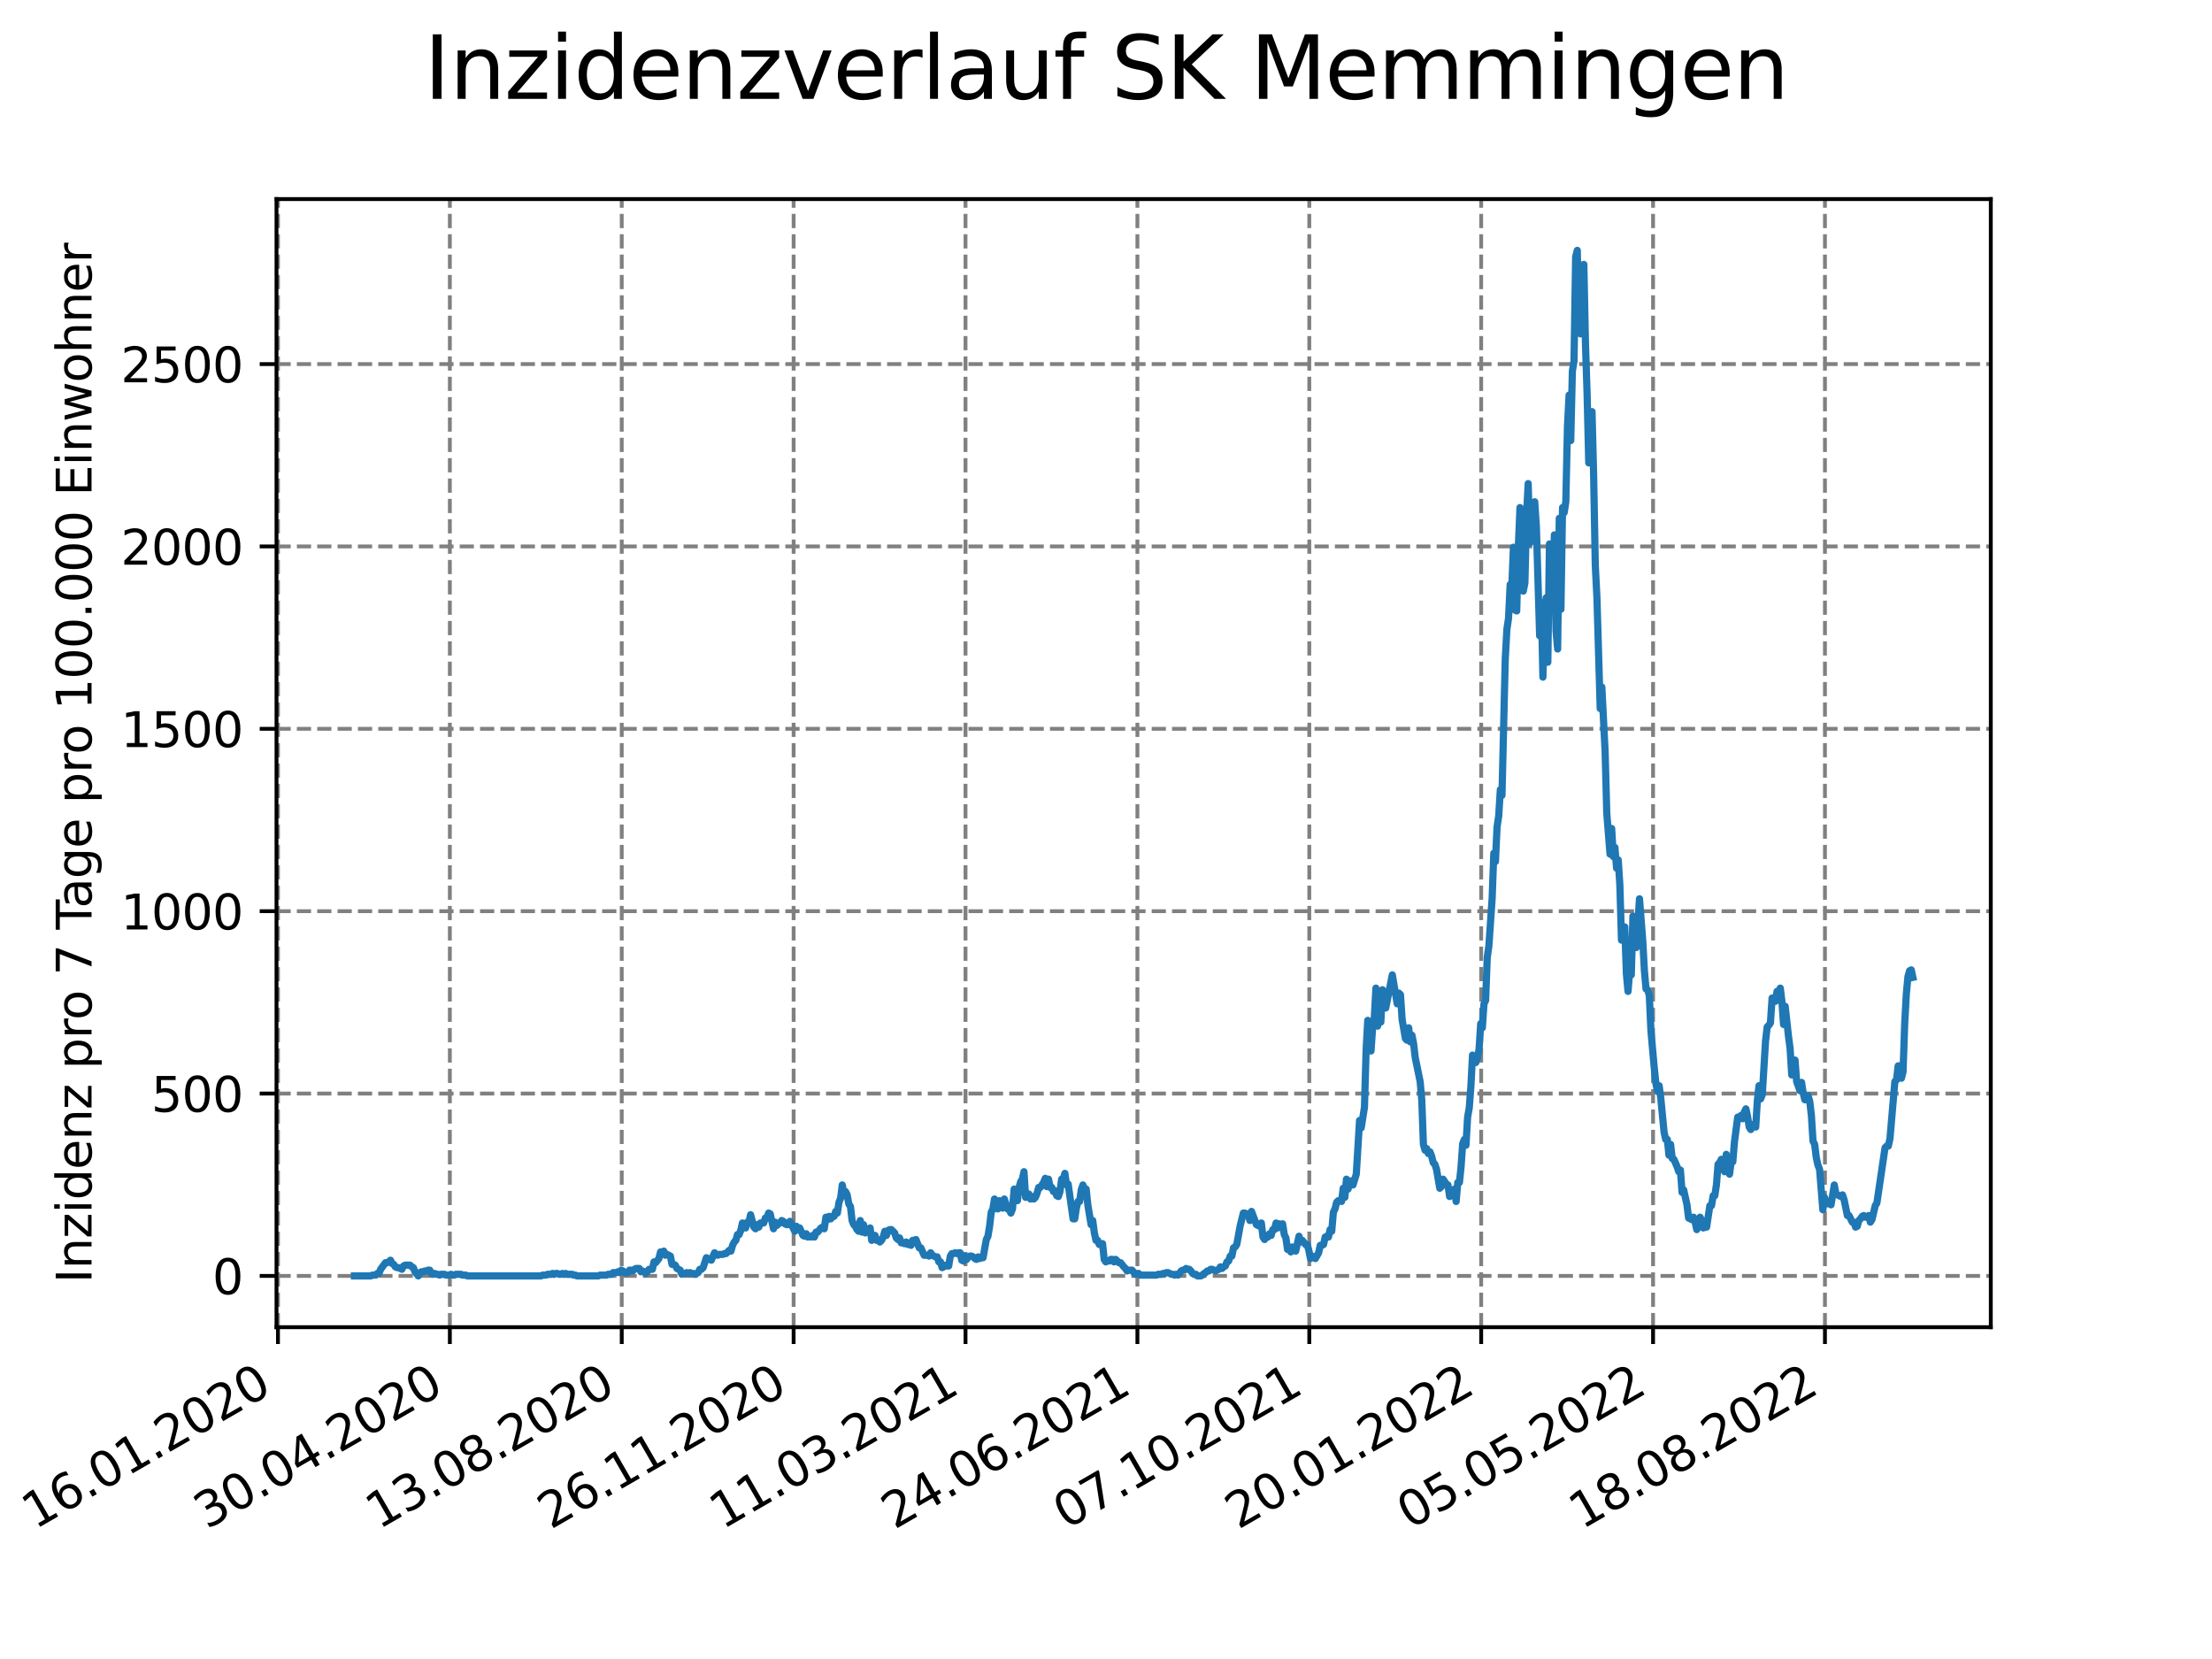 <?xml version="1.0" encoding="utf-8" standalone="no"?>
<!DOCTYPE svg PUBLIC "-//W3C//DTD SVG 1.1//EN"
  "http://www.w3.org/Graphics/SVG/1.1/DTD/svg11.dtd">
<svg xmlns:xlink="http://www.w3.org/1999/xlink" width="460.8pt" height="345.6pt" viewBox="0 0 460.8 345.6" xmlns="http://www.w3.org/2000/svg" version="1.1">
 <defs>
  <style type="text/css">*{stroke-linejoin: round; stroke-linecap: butt}</style>
 </defs>
 <g id="figure_1">
  <g id="patch_1">
   <path d="M 0 345.6 
L 460.8 345.6 
L 460.8 0 
L 0 0 
z
" style="fill: #ffffff"/>
  </g>
  <g id="axes_1">
   <g id="patch_2">
    <path d="M 57.6 276.48 
L 414.72 276.48 
L 414.72 41.472 
L 57.6 41.472 
z
" style="fill: #ffffff"/>
   </g>
   <g id="matplotlib.axis_1">
    <g id="xtick_1">
     <g id="line2d_1">
      <path d="M 57.904 276.48 
L 57.904 41.472 
" clip-path="url(#pb20b4d6cbc)" style="fill: none; stroke-dasharray: 2.96,1.28; stroke-dashoffset: 0; stroke: #808080; stroke-width: 0.8"/>
     </g>
     <g id="line2d_2">
      <defs>
       <path id="m9e7ad5e53a" d="M 0 0 
L 0 3.5 
" style="stroke: #000000; stroke-width: 0.8"/>
      </defs>
      <g>
       <use xlink:href="#m9e7ad5e53a" x="57.904" y="276.48" style="stroke: #000000; stroke-width: 0.8"/>
      </g>
     </g>
     <g id="text_1">
      <!-- 16.01.2020 -->
      <g transform="translate(7.279 318.689) rotate(-30) scale(0.1 -0.1)">
       <defs>
        <path id="DejaVuSans-31" d="M 794 531 
L 1825 531 
L 1825 4091 
L 703 3866 
L 703 4441 
L 1819 4666 
L 2450 4666 
L 2450 531 
L 3481 531 
L 3481 0 
L 794 0 
L 794 531 
z
" transform="scale(0.016)"/>
        <path id="DejaVuSans-36" d="M 2113 2584 
Q 1688 2584 1439 2293 
Q 1191 2003 1191 1497 
Q 1191 994 1439 701 
Q 1688 409 2113 409 
Q 2538 409 2786 701 
Q 3034 994 3034 1497 
Q 3034 2003 2786 2293 
Q 2538 2584 2113 2584 
z
M 3366 4563 
L 3366 3988 
Q 3128 4100 2886 4159 
Q 2644 4219 2406 4219 
Q 1781 4219 1451 3797 
Q 1122 3375 1075 2522 
Q 1259 2794 1537 2939 
Q 1816 3084 2150 3084 
Q 2853 3084 3261 2657 
Q 3669 2231 3669 1497 
Q 3669 778 3244 343 
Q 2819 -91 2113 -91 
Q 1303 -91 875 529 
Q 447 1150 447 2328 
Q 447 3434 972 4092 
Q 1497 4750 2381 4750 
Q 2619 4750 2861 4703 
Q 3103 4656 3366 4563 
z
" transform="scale(0.016)"/>
        <path id="DejaVuSans-2e" d="M 684 794 
L 1344 794 
L 1344 0 
L 684 0 
L 684 794 
z
" transform="scale(0.016)"/>
        <path id="DejaVuSans-30" d="M 2034 4250 
Q 1547 4250 1301 3770 
Q 1056 3291 1056 2328 
Q 1056 1369 1301 889 
Q 1547 409 2034 409 
Q 2525 409 2770 889 
Q 3016 1369 3016 2328 
Q 3016 3291 2770 3770 
Q 2525 4250 2034 4250 
z
M 2034 4750 
Q 2819 4750 3233 4129 
Q 3647 3509 3647 2328 
Q 3647 1150 3233 529 
Q 2819 -91 2034 -91 
Q 1250 -91 836 529 
Q 422 1150 422 2328 
Q 422 3509 836 4129 
Q 1250 4750 2034 4750 
z
" transform="scale(0.016)"/>
        <path id="DejaVuSans-32" d="M 1228 531 
L 3431 531 
L 3431 0 
L 469 0 
L 469 531 
Q 828 903 1448 1529 
Q 2069 2156 2228 2338 
Q 2531 2678 2651 2914 
Q 2772 3150 2772 3378 
Q 2772 3750 2511 3984 
Q 2250 4219 1831 4219 
Q 1534 4219 1204 4116 
Q 875 4013 500 3803 
L 500 4441 
Q 881 4594 1212 4672 
Q 1544 4750 1819 4750 
Q 2544 4750 2975 4387 
Q 3406 4025 3406 3419 
Q 3406 3131 3298 2873 
Q 3191 2616 2906 2266 
Q 2828 2175 2409 1742 
Q 1991 1309 1228 531 
z
" transform="scale(0.016)"/>
       </defs>
       <use xlink:href="#DejaVuSans-31"/>
       <use xlink:href="#DejaVuSans-36" x="63.623"/>
       <use xlink:href="#DejaVuSans-2e" x="127.246"/>
       <use xlink:href="#DejaVuSans-30" x="159.033"/>
       <use xlink:href="#DejaVuSans-31" x="222.656"/>
       <use xlink:href="#DejaVuSans-2e" x="286.279"/>
       <use xlink:href="#DejaVuSans-32" x="318.066"/>
       <use xlink:href="#DejaVuSans-30" x="381.689"/>
       <use xlink:href="#DejaVuSans-32" x="445.312"/>
       <use xlink:href="#DejaVuSans-30" x="508.936"/>
      </g>
     </g>
    </g>
    <g id="xtick_2">
     <g id="line2d_3">
      <path d="M 93.712 276.48 
L 93.712 41.472 
" clip-path="url(#pb20b4d6cbc)" style="fill: none; stroke-dasharray: 2.96,1.28; stroke-dashoffset: 0; stroke: #808080; stroke-width: 0.8"/>
     </g>
     <g id="line2d_4">
      <g>
       <use xlink:href="#m9e7ad5e53a" x="93.712" y="276.48" style="stroke: #000000; stroke-width: 0.8"/>
      </g>
     </g>
     <g id="text_2">
      <!-- 30.04.2020 -->
      <g transform="translate(43.086 318.689) rotate(-30) scale(0.1 -0.1)">
       <defs>
        <path id="DejaVuSans-33" d="M 2597 2516 
Q 3050 2419 3304 2112 
Q 3559 1806 3559 1356 
Q 3559 666 3084 287 
Q 2609 -91 1734 -91 
Q 1441 -91 1130 -33 
Q 819 25 488 141 
L 488 750 
Q 750 597 1062 519 
Q 1375 441 1716 441 
Q 2309 441 2620 675 
Q 2931 909 2931 1356 
Q 2931 1769 2642 2001 
Q 2353 2234 1838 2234 
L 1294 2234 
L 1294 2753 
L 1863 2753 
Q 2328 2753 2575 2939 
Q 2822 3125 2822 3475 
Q 2822 3834 2567 4026 
Q 2313 4219 1838 4219 
Q 1578 4219 1281 4162 
Q 984 4106 628 3988 
L 628 4550 
Q 988 4650 1302 4700 
Q 1616 4750 1894 4750 
Q 2613 4750 3031 4423 
Q 3450 4097 3450 3541 
Q 3450 3153 3228 2886 
Q 3006 2619 2597 2516 
z
" transform="scale(0.016)"/>
        <path id="DejaVuSans-34" d="M 2419 4116 
L 825 1625 
L 2419 1625 
L 2419 4116 
z
M 2253 4666 
L 3047 4666 
L 3047 1625 
L 3713 1625 
L 3713 1100 
L 3047 1100 
L 3047 0 
L 2419 0 
L 2419 1100 
L 313 1100 
L 313 1709 
L 2253 4666 
z
" transform="scale(0.016)"/>
       </defs>
       <use xlink:href="#DejaVuSans-33"/>
       <use xlink:href="#DejaVuSans-30" x="63.623"/>
       <use xlink:href="#DejaVuSans-2e" x="127.246"/>
       <use xlink:href="#DejaVuSans-30" x="159.033"/>
       <use xlink:href="#DejaVuSans-34" x="222.656"/>
       <use xlink:href="#DejaVuSans-2e" x="286.279"/>
       <use xlink:href="#DejaVuSans-32" x="318.066"/>
       <use xlink:href="#DejaVuSans-30" x="381.689"/>
       <use xlink:href="#DejaVuSans-32" x="445.312"/>
       <use xlink:href="#DejaVuSans-30" x="508.936"/>
      </g>
     </g>
    </g>
    <g id="xtick_3">
     <g id="line2d_5">
      <path d="M 129.519 276.48 
L 129.519 41.472 
" clip-path="url(#pb20b4d6cbc)" style="fill: none; stroke-dasharray: 2.96,1.28; stroke-dashoffset: 0; stroke: #808080; stroke-width: 0.8"/>
     </g>
     <g id="line2d_6">
      <g>
       <use xlink:href="#m9e7ad5e53a" x="129.519" y="276.48" style="stroke: #000000; stroke-width: 0.8"/>
      </g>
     </g>
     <g id="text_3">
      <!-- 13.08.2020 -->
      <g transform="translate(78.894 318.689) rotate(-30) scale(0.1 -0.1)">
       <defs>
        <path id="DejaVuSans-38" d="M 2034 2216 
Q 1584 2216 1326 1975 
Q 1069 1734 1069 1313 
Q 1069 891 1326 650 
Q 1584 409 2034 409 
Q 2484 409 2743 651 
Q 3003 894 3003 1313 
Q 3003 1734 2745 1975 
Q 2488 2216 2034 2216 
z
M 1403 2484 
Q 997 2584 770 2862 
Q 544 3141 544 3541 
Q 544 4100 942 4425 
Q 1341 4750 2034 4750 
Q 2731 4750 3128 4425 
Q 3525 4100 3525 3541 
Q 3525 3141 3298 2862 
Q 3072 2584 2669 2484 
Q 3125 2378 3379 2068 
Q 3634 1759 3634 1313 
Q 3634 634 3220 271 
Q 2806 -91 2034 -91 
Q 1263 -91 848 271 
Q 434 634 434 1313 
Q 434 1759 690 2068 
Q 947 2378 1403 2484 
z
M 1172 3481 
Q 1172 3119 1398 2916 
Q 1625 2713 2034 2713 
Q 2441 2713 2670 2916 
Q 2900 3119 2900 3481 
Q 2900 3844 2670 4047 
Q 2441 4250 2034 4250 
Q 1625 4250 1398 4047 
Q 1172 3844 1172 3481 
z
" transform="scale(0.016)"/>
       </defs>
       <use xlink:href="#DejaVuSans-31"/>
       <use xlink:href="#DejaVuSans-33" x="63.623"/>
       <use xlink:href="#DejaVuSans-2e" x="127.246"/>
       <use xlink:href="#DejaVuSans-30" x="159.033"/>
       <use xlink:href="#DejaVuSans-38" x="222.656"/>
       <use xlink:href="#DejaVuSans-2e" x="286.279"/>
       <use xlink:href="#DejaVuSans-32" x="318.066"/>
       <use xlink:href="#DejaVuSans-30" x="381.689"/>
       <use xlink:href="#DejaVuSans-32" x="445.312"/>
       <use xlink:href="#DejaVuSans-30" x="508.936"/>
      </g>
     </g>
    </g>
    <g id="xtick_4">
     <g id="line2d_7">
      <path d="M 165.327 276.48 
L 165.327 41.472 
" clip-path="url(#pb20b4d6cbc)" style="fill: none; stroke-dasharray: 2.96,1.28; stroke-dashoffset: 0; stroke: #808080; stroke-width: 0.8"/>
     </g>
     <g id="line2d_8">
      <g>
       <use xlink:href="#m9e7ad5e53a" x="165.327" y="276.48" style="stroke: #000000; stroke-width: 0.8"/>
      </g>
     </g>
     <g id="text_4">
      <!-- 26.11.2020 -->
      <g transform="translate(114.701 318.689) rotate(-30) scale(0.1 -0.1)">
       <use xlink:href="#DejaVuSans-32"/>
       <use xlink:href="#DejaVuSans-36" x="63.623"/>
       <use xlink:href="#DejaVuSans-2e" x="127.246"/>
       <use xlink:href="#DejaVuSans-31" x="159.033"/>
       <use xlink:href="#DejaVuSans-31" x="222.656"/>
       <use xlink:href="#DejaVuSans-2e" x="286.279"/>
       <use xlink:href="#DejaVuSans-32" x="318.066"/>
       <use xlink:href="#DejaVuSans-30" x="381.689"/>
       <use xlink:href="#DejaVuSans-32" x="445.312"/>
       <use xlink:href="#DejaVuSans-30" x="508.936"/>
      </g>
     </g>
    </g>
    <g id="xtick_5">
     <g id="line2d_9">
      <path d="M 201.134 276.48 
L 201.134 41.472 
" clip-path="url(#pb20b4d6cbc)" style="fill: none; stroke-dasharray: 2.96,1.28; stroke-dashoffset: 0; stroke: #808080; stroke-width: 0.8"/>
     </g>
     <g id="line2d_10">
      <g>
       <use xlink:href="#m9e7ad5e53a" x="201.134" y="276.48" style="stroke: #000000; stroke-width: 0.8"/>
      </g>
     </g>
     <g id="text_5">
      <!-- 11.03.2021 -->
      <g transform="translate(150.509 318.689) rotate(-30) scale(0.1 -0.1)">
       <use xlink:href="#DejaVuSans-31"/>
       <use xlink:href="#DejaVuSans-31" x="63.623"/>
       <use xlink:href="#DejaVuSans-2e" x="127.246"/>
       <use xlink:href="#DejaVuSans-30" x="159.033"/>
       <use xlink:href="#DejaVuSans-33" x="222.656"/>
       <use xlink:href="#DejaVuSans-2e" x="286.279"/>
       <use xlink:href="#DejaVuSans-32" x="318.066"/>
       <use xlink:href="#DejaVuSans-30" x="381.689"/>
       <use xlink:href="#DejaVuSans-32" x="445.312"/>
       <use xlink:href="#DejaVuSans-31" x="508.936"/>
      </g>
     </g>
    </g>
    <g id="xtick_6">
     <g id="line2d_11">
      <path d="M 236.942 276.48 
L 236.942 41.472 
" clip-path="url(#pb20b4d6cbc)" style="fill: none; stroke-dasharray: 2.96,1.28; stroke-dashoffset: 0; stroke: #808080; stroke-width: 0.8"/>
     </g>
     <g id="line2d_12">
      <g>
       <use xlink:href="#m9e7ad5e53a" x="236.942" y="276.48" style="stroke: #000000; stroke-width: 0.8"/>
      </g>
     </g>
     <g id="text_6">
      <!-- 24.06.2021 -->
      <g transform="translate(186.316 318.689) rotate(-30) scale(0.1 -0.1)">
       <use xlink:href="#DejaVuSans-32"/>
       <use xlink:href="#DejaVuSans-34" x="63.623"/>
       <use xlink:href="#DejaVuSans-2e" x="127.246"/>
       <use xlink:href="#DejaVuSans-30" x="159.033"/>
       <use xlink:href="#DejaVuSans-36" x="222.656"/>
       <use xlink:href="#DejaVuSans-2e" x="286.279"/>
       <use xlink:href="#DejaVuSans-32" x="318.066"/>
       <use xlink:href="#DejaVuSans-30" x="381.689"/>
       <use xlink:href="#DejaVuSans-32" x="445.312"/>
       <use xlink:href="#DejaVuSans-31" x="508.936"/>
      </g>
     </g>
    </g>
    <g id="xtick_7">
     <g id="line2d_13">
      <path d="M 272.749 276.48 
L 272.749 41.472 
" clip-path="url(#pb20b4d6cbc)" style="fill: none; stroke-dasharray: 2.96,1.28; stroke-dashoffset: 0; stroke: #808080; stroke-width: 0.8"/>
     </g>
     <g id="line2d_14">
      <g>
       <use xlink:href="#m9e7ad5e53a" x="272.749" y="276.48" style="stroke: #000000; stroke-width: 0.8"/>
      </g>
     </g>
     <g id="text_7">
      <!-- 07.10.2021 -->
      <g transform="translate(222.124 318.689) rotate(-30) scale(0.1 -0.1)">
       <defs>
        <path id="DejaVuSans-37" d="M 525 4666 
L 3525 4666 
L 3525 4397 
L 1831 0 
L 1172 0 
L 2766 4134 
L 525 4134 
L 525 4666 
z
" transform="scale(0.016)"/>
       </defs>
       <use xlink:href="#DejaVuSans-30"/>
       <use xlink:href="#DejaVuSans-37" x="63.623"/>
       <use xlink:href="#DejaVuSans-2e" x="127.246"/>
       <use xlink:href="#DejaVuSans-31" x="159.033"/>
       <use xlink:href="#DejaVuSans-30" x="222.656"/>
       <use xlink:href="#DejaVuSans-2e" x="286.279"/>
       <use xlink:href="#DejaVuSans-32" x="318.066"/>
       <use xlink:href="#DejaVuSans-30" x="381.689"/>
       <use xlink:href="#DejaVuSans-32" x="445.312"/>
       <use xlink:href="#DejaVuSans-31" x="508.936"/>
      </g>
     </g>
    </g>
    <g id="xtick_8">
     <g id="line2d_15">
      <path d="M 308.556 276.48 
L 308.556 41.472 
" clip-path="url(#pb20b4d6cbc)" style="fill: none; stroke-dasharray: 2.96,1.28; stroke-dashoffset: 0; stroke: #808080; stroke-width: 0.8"/>
     </g>
     <g id="line2d_16">
      <g>
       <use xlink:href="#m9e7ad5e53a" x="308.556" y="276.48" style="stroke: #000000; stroke-width: 0.8"/>
      </g>
     </g>
     <g id="text_8">
      <!-- 20.01.2022 -->
      <g transform="translate(257.931 318.689) rotate(-30) scale(0.1 -0.1)">
       <use xlink:href="#DejaVuSans-32"/>
       <use xlink:href="#DejaVuSans-30" x="63.623"/>
       <use xlink:href="#DejaVuSans-2e" x="127.246"/>
       <use xlink:href="#DejaVuSans-30" x="159.033"/>
       <use xlink:href="#DejaVuSans-31" x="222.656"/>
       <use xlink:href="#DejaVuSans-2e" x="286.279"/>
       <use xlink:href="#DejaVuSans-32" x="318.066"/>
       <use xlink:href="#DejaVuSans-30" x="381.689"/>
       <use xlink:href="#DejaVuSans-32" x="445.312"/>
       <use xlink:href="#DejaVuSans-32" x="508.936"/>
      </g>
     </g>
    </g>
    <g id="xtick_9">
     <g id="line2d_17">
      <path d="M 344.364 276.48 
L 344.364 41.472 
" clip-path="url(#pb20b4d6cbc)" style="fill: none; stroke-dasharray: 2.96,1.28; stroke-dashoffset: 0; stroke: #808080; stroke-width: 0.8"/>
     </g>
     <g id="line2d_18">
      <g>
       <use xlink:href="#m9e7ad5e53a" x="344.364" y="276.48" style="stroke: #000000; stroke-width: 0.8"/>
      </g>
     </g>
     <g id="text_9">
      <!-- 05.05.2022 -->
      <g transform="translate(293.739 318.689) rotate(-30) scale(0.1 -0.1)">
       <defs>
        <path id="DejaVuSans-35" d="M 691 4666 
L 3169 4666 
L 3169 4134 
L 1269 4134 
L 1269 2991 
Q 1406 3038 1543 3061 
Q 1681 3084 1819 3084 
Q 2600 3084 3056 2656 
Q 3513 2228 3513 1497 
Q 3513 744 3044 326 
Q 2575 -91 1722 -91 
Q 1428 -91 1123 -41 
Q 819 9 494 109 
L 494 744 
Q 775 591 1075 516 
Q 1375 441 1709 441 
Q 2250 441 2565 725 
Q 2881 1009 2881 1497 
Q 2881 1984 2565 2268 
Q 2250 2553 1709 2553 
Q 1456 2553 1204 2497 
Q 953 2441 691 2322 
L 691 4666 
z
" transform="scale(0.016)"/>
       </defs>
       <use xlink:href="#DejaVuSans-30"/>
       <use xlink:href="#DejaVuSans-35" x="63.623"/>
       <use xlink:href="#DejaVuSans-2e" x="127.246"/>
       <use xlink:href="#DejaVuSans-30" x="159.033"/>
       <use xlink:href="#DejaVuSans-35" x="222.656"/>
       <use xlink:href="#DejaVuSans-2e" x="286.279"/>
       <use xlink:href="#DejaVuSans-32" x="318.066"/>
       <use xlink:href="#DejaVuSans-30" x="381.689"/>
       <use xlink:href="#DejaVuSans-32" x="445.312"/>
       <use xlink:href="#DejaVuSans-32" x="508.936"/>
      </g>
     </g>
    </g>
    <g id="xtick_10">
     <g id="line2d_19">
      <path d="M 380.171 276.48 
L 380.171 41.472 
" clip-path="url(#pb20b4d6cbc)" style="fill: none; stroke-dasharray: 2.96,1.28; stroke-dashoffset: 0; stroke: #808080; stroke-width: 0.8"/>
     </g>
     <g id="line2d_20">
      <g>
       <use xlink:href="#m9e7ad5e53a" x="380.171" y="276.48" style="stroke: #000000; stroke-width: 0.8"/>
      </g>
     </g>
     <g id="text_10">
      <!-- 18.08.2022 -->
      <g transform="translate(329.546 318.689) rotate(-30) scale(0.1 -0.1)">
       <use xlink:href="#DejaVuSans-31"/>
       <use xlink:href="#DejaVuSans-38" x="63.623"/>
       <use xlink:href="#DejaVuSans-2e" x="127.246"/>
       <use xlink:href="#DejaVuSans-30" x="159.033"/>
       <use xlink:href="#DejaVuSans-38" x="222.656"/>
       <use xlink:href="#DejaVuSans-2e" x="286.279"/>
       <use xlink:href="#DejaVuSans-32" x="318.066"/>
       <use xlink:href="#DejaVuSans-30" x="381.689"/>
       <use xlink:href="#DejaVuSans-32" x="445.312"/>
       <use xlink:href="#DejaVuSans-32" x="508.936"/>
      </g>
     </g>
    </g>
   </g>
   <g id="matplotlib.axis_2">
    <g id="ytick_1">
     <g id="line2d_21">
      <path d="M 57.6 265.798 
L 414.72 265.798 
" clip-path="url(#pb20b4d6cbc)" style="fill: none; stroke-dasharray: 2.96,1.28; stroke-dashoffset: 0; stroke: #808080; stroke-width: 0.8"/>
     </g>
     <g id="line2d_22">
      <defs>
       <path id="m5a46d11c21" d="M 0 0 
L -3.5 0 
" style="stroke: #000000; stroke-width: 0.8"/>
      </defs>
      <g>
       <use xlink:href="#m5a46d11c21" x="57.6" y="265.798" style="stroke: #000000; stroke-width: 0.8"/>
      </g>
     </g>
     <g id="text_11">
      <!-- 0 -->
      <g transform="translate(44.237 269.597) scale(0.1 -0.1)">
       <use xlink:href="#DejaVuSans-30"/>
      </g>
     </g>
    </g>
    <g id="ytick_2">
     <g id="line2d_23">
      <path d="M 57.6 227.807 
L 414.72 227.807 
" clip-path="url(#pb20b4d6cbc)" style="fill: none; stroke-dasharray: 2.96,1.28; stroke-dashoffset: 0; stroke: #808080; stroke-width: 0.8"/>
     </g>
     <g id="line2d_24">
      <g>
       <use xlink:href="#m5a46d11c21" x="57.6" y="227.807" style="stroke: #000000; stroke-width: 0.8"/>
      </g>
     </g>
     <g id="text_12">
      <!-- 500 -->
      <g transform="translate(31.512 231.606) scale(0.1 -0.1)">
       <use xlink:href="#DejaVuSans-35"/>
       <use xlink:href="#DejaVuSans-30" x="63.623"/>
       <use xlink:href="#DejaVuSans-30" x="127.246"/>
      </g>
     </g>
    </g>
    <g id="ytick_3">
     <g id="line2d_25">
      <path d="M 57.6 189.816 
L 414.72 189.816 
" clip-path="url(#pb20b4d6cbc)" style="fill: none; stroke-dasharray: 2.96,1.28; stroke-dashoffset: 0; stroke: #808080; stroke-width: 0.8"/>
     </g>
     <g id="line2d_26">
      <g>
       <use xlink:href="#m5a46d11c21" x="57.6" y="189.816" style="stroke: #000000; stroke-width: 0.8"/>
      </g>
     </g>
     <g id="text_13">
      <!-- 1000 -->
      <g transform="translate(25.15 193.616) scale(0.1 -0.1)">
       <use xlink:href="#DejaVuSans-31"/>
       <use xlink:href="#DejaVuSans-30" x="63.623"/>
       <use xlink:href="#DejaVuSans-30" x="127.246"/>
       <use xlink:href="#DejaVuSans-30" x="190.869"/>
      </g>
     </g>
    </g>
    <g id="ytick_4">
     <g id="line2d_27">
      <path d="M 57.6 151.826 
L 414.72 151.826 
" clip-path="url(#pb20b4d6cbc)" style="fill: none; stroke-dasharray: 2.96,1.28; stroke-dashoffset: 0; stroke: #808080; stroke-width: 0.8"/>
     </g>
     <g id="line2d_28">
      <g>
       <use xlink:href="#m5a46d11c21" x="57.6" y="151.826" style="stroke: #000000; stroke-width: 0.8"/>
      </g>
     </g>
     <g id="text_14">
      <!-- 1500 -->
      <g transform="translate(25.15 155.625) scale(0.1 -0.1)">
       <use xlink:href="#DejaVuSans-31"/>
       <use xlink:href="#DejaVuSans-35" x="63.623"/>
       <use xlink:href="#DejaVuSans-30" x="127.246"/>
       <use xlink:href="#DejaVuSans-30" x="190.869"/>
      </g>
     </g>
    </g>
    <g id="ytick_5">
     <g id="line2d_29">
      <path d="M 57.6 113.835 
L 414.72 113.835 
" clip-path="url(#pb20b4d6cbc)" style="fill: none; stroke-dasharray: 2.96,1.28; stroke-dashoffset: 0; stroke: #808080; stroke-width: 0.8"/>
     </g>
     <g id="line2d_30">
      <g>
       <use xlink:href="#m5a46d11c21" x="57.6" y="113.835" style="stroke: #000000; stroke-width: 0.8"/>
      </g>
     </g>
     <g id="text_15">
      <!-- 2000 -->
      <g transform="translate(25.15 117.634) scale(0.1 -0.1)">
       <use xlink:href="#DejaVuSans-32"/>
       <use xlink:href="#DejaVuSans-30" x="63.623"/>
       <use xlink:href="#DejaVuSans-30" x="127.246"/>
       <use xlink:href="#DejaVuSans-30" x="190.869"/>
      </g>
     </g>
    </g>
    <g id="ytick_6">
     <g id="line2d_31">
      <path d="M 57.6 75.845 
L 414.72 75.845 
" clip-path="url(#pb20b4d6cbc)" style="fill: none; stroke-dasharray: 2.96,1.28; stroke-dashoffset: 0; stroke: #808080; stroke-width: 0.8"/>
     </g>
     <g id="line2d_32">
      <g>
       <use xlink:href="#m5a46d11c21" x="57.6" y="75.845" style="stroke: #000000; stroke-width: 0.8"/>
      </g>
     </g>
     <g id="text_16">
      <!-- 2500 -->
      <g transform="translate(25.15 79.644) scale(0.1 -0.1)">
       <use xlink:href="#DejaVuSans-32"/>
       <use xlink:href="#DejaVuSans-35" x="63.623"/>
       <use xlink:href="#DejaVuSans-30" x="127.246"/>
       <use xlink:href="#DejaVuSans-30" x="190.869"/>
      </g>
     </g>
    </g>
    <g id="text_17">
     <!-- Inzidenz pro 7 Tage pro 100.000 Einwohner -->
     <g transform="translate(19.07 267.301) rotate(-90) scale(0.1 -0.1)">
      <defs>
       <path id="DejaVuSans-49" d="M 628 4666 
L 1259 4666 
L 1259 0 
L 628 0 
L 628 4666 
z
" transform="scale(0.016)"/>
       <path id="DejaVuSans-6e" d="M 3513 2113 
L 3513 0 
L 2938 0 
L 2938 2094 
Q 2938 2591 2744 2837 
Q 2550 3084 2163 3084 
Q 1697 3084 1428 2787 
Q 1159 2491 1159 1978 
L 1159 0 
L 581 0 
L 581 3500 
L 1159 3500 
L 1159 2956 
Q 1366 3272 1645 3428 
Q 1925 3584 2291 3584 
Q 2894 3584 3203 3211 
Q 3513 2838 3513 2113 
z
" transform="scale(0.016)"/>
       <path id="DejaVuSans-7a" d="M 353 3500 
L 3084 3500 
L 3084 2975 
L 922 459 
L 3084 459 
L 3084 0 
L 275 0 
L 275 525 
L 2438 3041 
L 353 3041 
L 353 3500 
z
" transform="scale(0.016)"/>
       <path id="DejaVuSans-69" d="M 603 3500 
L 1178 3500 
L 1178 0 
L 603 0 
L 603 3500 
z
M 603 4863 
L 1178 4863 
L 1178 4134 
L 603 4134 
L 603 4863 
z
" transform="scale(0.016)"/>
       <path id="DejaVuSans-64" d="M 2906 2969 
L 2906 4863 
L 3481 4863 
L 3481 0 
L 2906 0 
L 2906 525 
Q 2725 213 2448 61 
Q 2172 -91 1784 -91 
Q 1150 -91 751 415 
Q 353 922 353 1747 
Q 353 2572 751 3078 
Q 1150 3584 1784 3584 
Q 2172 3584 2448 3432 
Q 2725 3281 2906 2969 
z
M 947 1747 
Q 947 1113 1208 752 
Q 1469 391 1925 391 
Q 2381 391 2643 752 
Q 2906 1113 2906 1747 
Q 2906 2381 2643 2742 
Q 2381 3103 1925 3103 
Q 1469 3103 1208 2742 
Q 947 2381 947 1747 
z
" transform="scale(0.016)"/>
       <path id="DejaVuSans-65" d="M 3597 1894 
L 3597 1613 
L 953 1613 
Q 991 1019 1311 708 
Q 1631 397 2203 397 
Q 2534 397 2845 478 
Q 3156 559 3463 722 
L 3463 178 
Q 3153 47 2828 -22 
Q 2503 -91 2169 -91 
Q 1331 -91 842 396 
Q 353 884 353 1716 
Q 353 2575 817 3079 
Q 1281 3584 2069 3584 
Q 2775 3584 3186 3129 
Q 3597 2675 3597 1894 
z
M 3022 2063 
Q 3016 2534 2758 2815 
Q 2500 3097 2075 3097 
Q 1594 3097 1305 2825 
Q 1016 2553 972 2059 
L 3022 2063 
z
" transform="scale(0.016)"/>
       <path id="DejaVuSans-20" transform="scale(0.016)"/>
       <path id="DejaVuSans-70" d="M 1159 525 
L 1159 -1331 
L 581 -1331 
L 581 3500 
L 1159 3500 
L 1159 2969 
Q 1341 3281 1617 3432 
Q 1894 3584 2278 3584 
Q 2916 3584 3314 3078 
Q 3713 2572 3713 1747 
Q 3713 922 3314 415 
Q 2916 -91 2278 -91 
Q 1894 -91 1617 61 
Q 1341 213 1159 525 
z
M 3116 1747 
Q 3116 2381 2855 2742 
Q 2594 3103 2138 3103 
Q 1681 3103 1420 2742 
Q 1159 2381 1159 1747 
Q 1159 1113 1420 752 
Q 1681 391 2138 391 
Q 2594 391 2855 752 
Q 3116 1113 3116 1747 
z
" transform="scale(0.016)"/>
       <path id="DejaVuSans-72" d="M 2631 2963 
Q 2534 3019 2420 3045 
Q 2306 3072 2169 3072 
Q 1681 3072 1420 2755 
Q 1159 2438 1159 1844 
L 1159 0 
L 581 0 
L 581 3500 
L 1159 3500 
L 1159 2956 
Q 1341 3275 1631 3429 
Q 1922 3584 2338 3584 
Q 2397 3584 2469 3576 
Q 2541 3569 2628 3553 
L 2631 2963 
z
" transform="scale(0.016)"/>
       <path id="DejaVuSans-6f" d="M 1959 3097 
Q 1497 3097 1228 2736 
Q 959 2375 959 1747 
Q 959 1119 1226 758 
Q 1494 397 1959 397 
Q 2419 397 2687 759 
Q 2956 1122 2956 1747 
Q 2956 2369 2687 2733 
Q 2419 3097 1959 3097 
z
M 1959 3584 
Q 2709 3584 3137 3096 
Q 3566 2609 3566 1747 
Q 3566 888 3137 398 
Q 2709 -91 1959 -91 
Q 1206 -91 779 398 
Q 353 888 353 1747 
Q 353 2609 779 3096 
Q 1206 3584 1959 3584 
z
" transform="scale(0.016)"/>
       <path id="DejaVuSans-54" d="M -19 4666 
L 3928 4666 
L 3928 4134 
L 2272 4134 
L 2272 0 
L 1638 0 
L 1638 4134 
L -19 4134 
L -19 4666 
z
" transform="scale(0.016)"/>
       <path id="DejaVuSans-61" d="M 2194 1759 
Q 1497 1759 1228 1600 
Q 959 1441 959 1056 
Q 959 750 1161 570 
Q 1363 391 1709 391 
Q 2188 391 2477 730 
Q 2766 1069 2766 1631 
L 2766 1759 
L 2194 1759 
z
M 3341 1997 
L 3341 0 
L 2766 0 
L 2766 531 
Q 2569 213 2275 61 
Q 1981 -91 1556 -91 
Q 1019 -91 701 211 
Q 384 513 384 1019 
Q 384 1609 779 1909 
Q 1175 2209 1959 2209 
L 2766 2209 
L 2766 2266 
Q 2766 2663 2505 2880 
Q 2244 3097 1772 3097 
Q 1472 3097 1187 3025 
Q 903 2953 641 2809 
L 641 3341 
Q 956 3463 1253 3523 
Q 1550 3584 1831 3584 
Q 2591 3584 2966 3190 
Q 3341 2797 3341 1997 
z
" transform="scale(0.016)"/>
       <path id="DejaVuSans-67" d="M 2906 1791 
Q 2906 2416 2648 2759 
Q 2391 3103 1925 3103 
Q 1463 3103 1205 2759 
Q 947 2416 947 1791 
Q 947 1169 1205 825 
Q 1463 481 1925 481 
Q 2391 481 2648 825 
Q 2906 1169 2906 1791 
z
M 3481 434 
Q 3481 -459 3084 -895 
Q 2688 -1331 1869 -1331 
Q 1566 -1331 1297 -1286 
Q 1028 -1241 775 -1147 
L 775 -588 
Q 1028 -725 1275 -790 
Q 1522 -856 1778 -856 
Q 2344 -856 2625 -561 
Q 2906 -266 2906 331 
L 2906 616 
Q 2728 306 2450 153 
Q 2172 0 1784 0 
Q 1141 0 747 490 
Q 353 981 353 1791 
Q 353 2603 747 3093 
Q 1141 3584 1784 3584 
Q 2172 3584 2450 3431 
Q 2728 3278 2906 2969 
L 2906 3500 
L 3481 3500 
L 3481 434 
z
" transform="scale(0.016)"/>
       <path id="DejaVuSans-45" d="M 628 4666 
L 3578 4666 
L 3578 4134 
L 1259 4134 
L 1259 2753 
L 3481 2753 
L 3481 2222 
L 1259 2222 
L 1259 531 
L 3634 531 
L 3634 0 
L 628 0 
L 628 4666 
z
" transform="scale(0.016)"/>
       <path id="DejaVuSans-77" d="M 269 3500 
L 844 3500 
L 1563 769 
L 2278 3500 
L 2956 3500 
L 3675 769 
L 4391 3500 
L 4966 3500 
L 4050 0 
L 3372 0 
L 2619 2869 
L 1863 0 
L 1184 0 
L 269 3500 
z
" transform="scale(0.016)"/>
       <path id="DejaVuSans-68" d="M 3513 2113 
L 3513 0 
L 2938 0 
L 2938 2094 
Q 2938 2591 2744 2837 
Q 2550 3084 2163 3084 
Q 1697 3084 1428 2787 
Q 1159 2491 1159 1978 
L 1159 0 
L 581 0 
L 581 4863 
L 1159 4863 
L 1159 2956 
Q 1366 3272 1645 3428 
Q 1925 3584 2291 3584 
Q 2894 3584 3203 3211 
Q 3513 2838 3513 2113 
z
" transform="scale(0.016)"/>
      </defs>
      <use xlink:href="#DejaVuSans-49"/>
      <use xlink:href="#DejaVuSans-6e" x="29.492"/>
      <use xlink:href="#DejaVuSans-7a" x="92.871"/>
      <use xlink:href="#DejaVuSans-69" x="145.361"/>
      <use xlink:href="#DejaVuSans-64" x="173.145"/>
      <use xlink:href="#DejaVuSans-65" x="236.621"/>
      <use xlink:href="#DejaVuSans-6e" x="298.145"/>
      <use xlink:href="#DejaVuSans-7a" x="361.523"/>
      <use xlink:href="#DejaVuSans-20" x="414.014"/>
      <use xlink:href="#DejaVuSans-70" x="445.801"/>
      <use xlink:href="#DejaVuSans-72" x="509.277"/>
      <use xlink:href="#DejaVuSans-6f" x="548.141"/>
      <use xlink:href="#DejaVuSans-20" x="609.322"/>
      <use xlink:href="#DejaVuSans-37" x="641.109"/>
      <use xlink:href="#DejaVuSans-20" x="704.732"/>
      <use xlink:href="#DejaVuSans-54" x="736.52"/>
      <use xlink:href="#DejaVuSans-61" x="781.104"/>
      <use xlink:href="#DejaVuSans-67" x="842.383"/>
      <use xlink:href="#DejaVuSans-65" x="905.859"/>
      <use xlink:href="#DejaVuSans-20" x="967.383"/>
      <use xlink:href="#DejaVuSans-70" x="999.17"/>
      <use xlink:href="#DejaVuSans-72" x="1062.646"/>
      <use xlink:href="#DejaVuSans-6f" x="1101.51"/>
      <use xlink:href="#DejaVuSans-20" x="1162.691"/>
      <use xlink:href="#DejaVuSans-31" x="1194.479"/>
      <use xlink:href="#DejaVuSans-30" x="1258.102"/>
      <use xlink:href="#DejaVuSans-30" x="1321.725"/>
      <use xlink:href="#DejaVuSans-2e" x="1385.348"/>
      <use xlink:href="#DejaVuSans-30" x="1417.135"/>
      <use xlink:href="#DejaVuSans-30" x="1480.758"/>
      <use xlink:href="#DejaVuSans-30" x="1544.381"/>
      <use xlink:href="#DejaVuSans-20" x="1608.004"/>
      <use xlink:href="#DejaVuSans-45" x="1639.791"/>
      <use xlink:href="#DejaVuSans-69" x="1702.975"/>
      <use xlink:href="#DejaVuSans-6e" x="1730.758"/>
      <use xlink:href="#DejaVuSans-77" x="1794.137"/>
      <use xlink:href="#DejaVuSans-6f" x="1875.924"/>
      <use xlink:href="#DejaVuSans-68" x="1937.105"/>
      <use xlink:href="#DejaVuSans-6e" x="2000.484"/>
      <use xlink:href="#DejaVuSans-65" x="2063.863"/>
      <use xlink:href="#DejaVuSans-72" x="2125.387"/>
     </g>
    </g>
   </g>
   <g id="line2d_33">
    <path d="M 73.833 265.798 
L 77.243 265.798 
L 77.584 265.626 
L 78.266 265.626 
L 78.607 265.281 
L 78.948 265.281 
L 79.289 264.419 
L 80.312 263.041 
L 80.653 263.041 
L 80.994 262.869 
L 81.335 262.524 
L 81.676 263.213 
L 82.017 263.386 
L 82.358 263.903 
L 82.699 264.075 
L 83.04 264.075 
L 83.722 264.419 
L 84.063 263.73 
L 84.404 263.558 
L 85.428 263.558 
L 85.769 263.903 
L 86.11 264.075 
L 86.451 264.936 
L 87.133 265.798 
L 87.474 265.109 
L 87.815 264.936 
L 88.156 264.936 
L 88.497 264.764 
L 88.838 264.764 
L 89.179 264.592 
L 89.52 264.592 
L 89.861 265.281 
L 90.202 265.453 
L 90.543 265.281 
L 90.884 265.453 
L 91.225 265.453 
L 91.566 265.626 
L 91.907 265.453 
L 92.589 265.453 
L 92.93 265.626 
L 93.612 265.626 
L 93.953 265.453 
L 94.294 265.626 
L 94.635 265.626 
L 94.976 265.453 
L 95.999 265.453 
L 96.34 265.626 
L 97.022 265.626 
L 97.363 265.798 
L 112.709 265.798 
L 113.05 265.626 
L 113.732 265.626 
L 114.074 265.453 
L 114.756 265.453 
L 115.097 265.281 
L 115.438 265.453 
L 115.779 265.281 
L 116.12 265.281 
L 116.461 265.453 
L 116.802 265.453 
L 117.143 265.281 
L 117.484 265.453 
L 117.825 265.281 
L 118.166 265.453 
L 119.189 265.453 
L 119.53 265.626 
L 119.871 265.626 
L 120.212 265.798 
L 124.645 265.798 
L 124.986 265.626 
L 126.35 265.626 
L 126.691 265.453 
L 127.373 265.453 
L 127.714 265.109 
L 128.397 265.109 
L 128.738 264.936 
L 129.079 265.109 
L 129.42 264.592 
L 129.761 264.764 
L 130.102 265.109 
L 130.784 265.109 
L 131.125 264.592 
L 131.466 264.592 
L 131.807 264.764 
L 132.148 264.419 
L 132.489 264.247 
L 133.171 264.247 
L 133.512 264.936 
L 133.853 264.764 
L 134.194 264.936 
L 134.535 265.281 
L 135.217 264.419 
L 135.899 264.419 
L 136.24 262.869 
L 136.581 263.041 
L 137.263 262.18 
L 137.604 260.801 
L 137.945 260.801 
L 138.286 260.629 
L 138.627 261.49 
L 138.968 261.318 
L 139.65 261.663 
L 139.991 263.386 
L 140.332 263.386 
L 140.673 263.558 
L 141.014 264.247 
L 141.696 264.592 
L 142.037 265.453 
L 142.378 265.281 
L 142.72 265.281 
L 143.061 265.109 
L 143.402 265.281 
L 143.743 265.109 
L 144.084 265.281 
L 144.425 265.281 
L 144.766 265.453 
L 145.448 265.109 
L 145.789 264.419 
L 146.13 264.419 
L 146.471 264.075 
L 147.153 262.007 
L 148.176 262.524 
L 148.858 260.974 
L 149.199 261.318 
L 149.54 261.49 
L 149.881 261.318 
L 150.563 261.318 
L 150.904 261.146 
L 151.245 261.146 
L 151.927 260.457 
L 152.268 260.629 
L 152.609 259.423 
L 152.95 258.734 
L 153.291 258.389 
L 153.632 257.183 
L 153.973 257.183 
L 154.314 256.322 
L 154.655 254.771 
L 154.996 255.46 
L 155.337 255.805 
L 155.678 254.599 
L 156.019 254.599 
L 156.36 253.048 
L 157.043 255.633 
L 157.384 255.977 
L 157.725 255.116 
L 158.066 255.633 
L 158.407 254.771 
L 159.089 254.771 
L 159.43 253.737 
L 159.771 253.737 
L 160.112 252.704 
L 160.453 252.876 
L 161.135 255.977 
L 161.476 254.599 
L 161.817 255.288 
L 162.158 254.943 
L 162.499 254.771 
L 162.84 254.254 
L 163.181 254.426 
L 163.522 254.943 
L 163.863 255.116 
L 164.204 255.116 
L 164.545 254.426 
L 165.568 256.494 
L 165.909 255.46 
L 166.25 255.805 
L 166.591 255.805 
L 167.273 257.355 
L 167.614 257.528 
L 167.955 257.011 
L 168.296 257.7 
L 168.637 257.528 
L 168.978 257.7 
L 169.319 257.355 
L 169.66 257.7 
L 170.001 256.666 
L 170.342 256.666 
L 171.024 255.805 
L 171.365 255.633 
L 171.707 255.977 
L 172.048 253.565 
L 172.389 254.082 
L 172.73 253.393 
L 173.071 253.91 
L 173.412 253.393 
L 173.753 253.393 
L 174.094 252.359 
L 174.435 252.704 
L 174.776 250.464 
L 175.117 249.602 
L 175.458 246.846 
L 175.799 248.741 
L 176.14 248.224 
L 176.481 248.913 
L 176.822 250.808 
L 177.163 251.325 
L 177.504 254.254 
L 177.845 255.116 
L 178.186 255.46 
L 178.527 256.149 
L 178.868 256.494 
L 179.209 254.254 
L 179.55 256.666 
L 179.891 255.116 
L 180.232 256.839 
L 180.573 256.149 
L 180.914 256.149 
L 181.255 255.805 
L 181.596 258.389 
L 181.937 257.7 
L 182.278 257.355 
L 182.619 258.389 
L 182.96 258.389 
L 183.301 258.734 
L 183.642 258.389 
L 183.983 257.7 
L 184.324 256.494 
L 184.665 257.355 
L 185.006 256.322 
L 185.347 256.149 
L 185.688 256.149 
L 186.371 256.839 
L 186.712 257.872 
L 187.053 258.217 
L 187.394 257.872 
L 187.735 258.906 
L 188.076 258.906 
L 188.417 259.078 
L 188.758 258.734 
L 189.099 259.251 
L 189.44 258.906 
L 189.781 259.423 
L 190.122 258.389 
L 190.463 258.389 
L 190.804 258.217 
L 191.486 259.94 
L 191.827 259.94 
L 192.509 261.49 
L 193.191 261.49 
L 193.532 261.663 
L 193.873 260.974 
L 194.214 261.49 
L 194.896 261.835 
L 195.237 261.835 
L 195.578 262.869 
L 195.919 262.869 
L 196.26 264.075 
L 196.601 263.903 
L 196.942 263.558 
L 197.283 263.73 
L 197.624 263.73 
L 197.965 261.663 
L 198.306 261.146 
L 198.647 261.146 
L 198.988 260.974 
L 199.329 261.146 
L 199.67 260.974 
L 200.011 260.974 
L 200.353 262.524 
L 200.694 262.697 
L 201.035 261.663 
L 201.376 262.352 
L 201.717 261.835 
L 202.058 261.663 
L 202.399 261.663 
L 202.74 261.835 
L 203.081 262.18 
L 203.422 262.352 
L 203.763 261.835 
L 204.104 262.18 
L 204.445 262.007 
L 204.786 262.007 
L 205.468 258.217 
L 205.809 257.528 
L 206.15 255.46 
L 206.491 252.531 
L 206.832 251.842 
L 207.173 249.775 
L 207.855 251.842 
L 208.196 250.119 
L 208.537 251.153 
L 208.878 251.67 
L 209.219 249.775 
L 209.901 251.842 
L 210.242 252.014 
L 210.583 252.704 
L 210.924 251.842 
L 211.265 247.707 
L 211.947 250.119 
L 212.288 247.362 
L 212.629 246.156 
L 212.97 245.64 
L 213.311 244.089 
L 213.652 249.43 
L 213.993 248.741 
L 214.334 248.741 
L 214.676 249.775 
L 215.017 249.258 
L 215.358 249.775 
L 215.699 249.43 
L 216.04 248.568 
L 216.381 247.362 
L 216.722 247.362 
L 217.404 246.329 
L 217.745 245.467 
L 218.086 247.19 
L 218.427 245.64 
L 218.768 247.362 
L 219.109 247.362 
L 219.45 248.224 
L 219.791 248.052 
L 220.132 249.085 
L 220.473 249.258 
L 220.814 248.224 
L 221.155 245.64 
L 221.496 245.64 
L 221.837 244.433 
L 222.178 246.846 
L 222.519 246.673 
L 223.542 253.91 
L 223.883 253.91 
L 224.224 251.67 
L 224.565 250.291 
L 224.906 250.291 
L 225.247 247.879 
L 225.588 246.846 
L 225.929 247.707 
L 226.27 247.707 
L 226.611 250.981 
L 227.293 255.116 
L 227.634 254.254 
L 227.975 256.839 
L 228.316 258.389 
L 228.657 258.389 
L 228.999 259.251 
L 229.34 259.078 
L 229.681 259.078 
L 230.022 262.352 
L 230.363 262.869 
L 230.704 262.697 
L 231.045 262.697 
L 231.386 262.352 
L 231.727 262.352 
L 232.068 262.869 
L 232.409 262.352 
L 233.091 263.041 
L 233.432 263.041 
L 234.114 263.903 
L 234.455 264.247 
L 234.796 264.764 
L 235.137 264.592 
L 235.819 264.592 
L 236.501 265.453 
L 236.842 265.281 
L 237.183 265.281 
L 237.524 265.626 
L 240.934 265.626 
L 241.275 265.453 
L 241.957 265.453 
L 242.298 265.281 
L 242.639 265.281 
L 242.98 265.109 
L 243.321 265.109 
L 244.004 265.453 
L 244.345 265.453 
L 244.686 265.626 
L 245.027 265.453 
L 245.368 265.626 
L 245.709 265.281 
L 246.05 264.764 
L 246.391 264.592 
L 246.732 264.592 
L 247.073 264.247 
L 247.414 264.419 
L 247.755 264.419 
L 248.096 264.764 
L 248.437 265.281 
L 248.778 265.453 
L 249.119 265.453 
L 249.46 265.798 
L 250.142 265.798 
L 250.483 265.626 
L 250.824 265.281 
L 251.165 265.109 
L 251.506 264.764 
L 251.847 264.764 
L 252.188 264.419 
L 252.529 264.419 
L 253.211 264.764 
L 253.893 264.419 
L 254.234 263.903 
L 254.575 264.247 
L 254.916 263.903 
L 255.257 263.73 
L 255.598 262.869 
L 255.939 262.697 
L 256.28 261.663 
L 256.621 261.663 
L 256.962 259.94 
L 257.303 259.768 
L 257.644 259.251 
L 258.327 255.46 
L 259.009 252.704 
L 259.35 252.704 
L 259.691 253.048 
L 260.032 252.876 
L 260.373 254.254 
L 260.714 252.359 
L 261.737 255.116 
L 262.419 255.46 
L 262.76 254.771 
L 263.101 257.7 
L 263.442 258.217 
L 263.783 257.528 
L 264.124 257.7 
L 264.465 257.011 
L 264.806 257.355 
L 265.147 256.149 
L 265.488 256.149 
L 265.829 254.771 
L 266.17 255.805 
L 266.511 254.943 
L 266.852 255.46 
L 267.193 254.943 
L 267.534 257.183 
L 267.875 257.872 
L 268.216 260.284 
L 268.557 259.768 
L 268.898 260.801 
L 269.239 259.768 
L 269.58 260.112 
L 269.921 260.629 
L 270.603 257.528 
L 270.944 258.734 
L 271.285 258.389 
L 271.967 259.251 
L 272.309 259.251 
L 272.65 260.457 
L 272.991 262.18 
L 273.332 261.663 
L 273.673 261.835 
L 274.014 262.18 
L 274.696 260.974 
L 275.037 259.423 
L 275.378 259.423 
L 275.719 259.251 
L 276.06 257.7 
L 276.401 257.528 
L 276.742 257.7 
L 277.083 256.149 
L 277.424 256.494 
L 277.765 252.531 
L 278.106 251.842 
L 278.447 250.464 
L 278.788 250.119 
L 279.129 250.119 
L 279.47 250.291 
L 279.811 247.535 
L 280.152 249.43 
L 280.493 245.64 
L 280.834 247.707 
L 281.175 246.156 
L 281.516 245.984 
L 281.857 246.846 
L 282.539 244.606 
L 283.221 233.407 
L 283.562 234.957 
L 284.244 230.65 
L 284.585 218.762 
L 284.926 212.559 
L 285.608 218.934 
L 285.949 213.938 
L 286.29 212.042 
L 286.632 205.84 
L 286.973 213.765 
L 287.314 212.387 
L 287.655 212.904 
L 287.996 206.184 
L 288.678 209.975 
L 290.042 203.083 
L 291.065 209.113 
L 291.406 206.874 
L 291.747 207.218 
L 292.088 212.387 
L 292.77 216.35 
L 293.111 216.694 
L 293.452 214.11 
L 293.793 217.039 
L 294.134 215.66 
L 294.475 217.383 
L 294.816 220.312 
L 295.839 225.309 
L 296.18 229.099 
L 296.521 238.403 
L 296.862 239.609 
L 297.203 239.265 
L 297.544 240.298 
L 297.885 239.954 
L 298.226 240.815 
L 298.567 242.194 
L 298.908 242.538 
L 299.249 243.572 
L 299.931 247.535 
L 300.272 247.19 
L 300.613 245.64 
L 301.296 246.673 
L 301.637 246.846 
L 301.978 249.258 
L 302.319 248.568 
L 302.66 248.741 
L 303.001 247.707 
L 303.342 250.291 
L 303.683 246.329 
L 304.024 246.329 
L 304.365 243.055 
L 304.706 238.231 
L 305.047 237.369 
L 305.388 238.575 
L 305.729 232.718 
L 306.07 230.822 
L 306.411 226.343 
L 306.752 219.796 
L 307.093 221.346 
L 307.434 221.346 
L 307.775 220.485 
L 308.116 218.589 
L 308.457 213.248 
L 308.798 214.11 
L 309.139 209.113 
L 309.48 208.424 
L 309.821 199.465 
L 310.162 197.053 
L 310.844 187.06 
L 311.185 177.756 
L 311.526 179.479 
L 311.867 172.243 
L 312.208 170.003 
L 312.549 164.489 
L 312.89 165.695 
L 313.572 137.267 
L 313.913 131.064 
L 314.254 128.825 
L 314.595 121.761 
L 314.936 122.278 
L 315.277 114.007 
L 315.619 127.102 
L 315.96 127.274 
L 316.301 113.835 
L 316.642 105.737 
L 316.983 116.592 
L 317.324 123.139 
L 317.665 121.416 
L 318.006 107.288 
L 318.347 100.741 
L 318.688 113.146 
L 319.029 109.011 
L 319.37 110.045 
L 319.711 104.531 
L 320.052 109.7 
L 320.734 132.443 
L 321.075 125.551 
L 321.416 141.058 
L 321.757 127.274 
L 322.098 124.517 
L 322.439 137.956 
L 322.78 113.318 
L 323.121 116.592 
L 323.462 124.517 
L 323.803 111.423 
L 324.144 131.409 
L 324.485 135.2 
L 324.826 107.977 
L 325.167 126.929 
L 325.508 105.737 
L 325.849 106.771 
L 326.19 104.531 
L 326.531 88.853 
L 326.872 82.306 
L 327.213 91.782 
L 327.554 77.309 
L 327.895 75.241 
L 328.236 53.533 
L 328.577 52.154 
L 328.918 68.35 
L 329.259 69.556 
L 329.6 55.255 
L 329.942 55.083 
L 330.283 71.623 
L 330.624 82.133 
L 330.965 96.434 
L 331.647 85.751 
L 331.988 99.19 
L 332.329 117.798 
L 332.67 124.517 
L 333.352 147.605 
L 333.693 143.125 
L 334.375 156.564 
L 334.716 169.314 
L 335.398 177.928 
L 335.739 172.587 
L 336.08 178.445 
L 336.421 176.55 
L 336.762 180.857 
L 337.103 179.134 
L 337.444 184.303 
L 337.785 195.847 
L 338.126 193.779 
L 338.467 193.09 
L 338.808 202.911 
L 339.149 206.529 
L 339.49 202.222 
L 339.831 203.083 
L 340.172 190.85 
L 340.513 192.573 
L 340.854 197.397 
L 341.536 187.232 
L 342.218 196.019 
L 342.559 202.222 
L 342.9 206.012 
L 343.241 206.184 
L 343.582 207.39 
L 343.923 214.799 
L 344.606 222.38 
L 344.947 225.653 
L 345.288 227.376 
L 345.629 226.17 
L 345.97 228.755 
L 346.652 235.819 
L 346.993 237.369 
L 347.334 237.369 
L 347.675 240.643 
L 348.016 238.403 
L 348.357 241.332 
L 348.698 241.504 
L 349.38 243.055 
L 349.721 244.089 
L 350.062 243.744 
L 350.403 248.396 
L 350.744 247.879 
L 351.426 250.981 
L 351.767 253.737 
L 352.449 254.082 
L 352.79 253.565 
L 353.131 254.599 
L 353.472 256.149 
L 353.813 255.46 
L 354.154 253.565 
L 354.495 254.254 
L 354.836 255.805 
L 355.177 255.633 
L 355.518 255.633 
L 356.2 251.153 
L 356.541 251.153 
L 356.882 249.085 
L 357.223 249.085 
L 357.564 246.846 
L 357.905 242.538 
L 358.246 242.194 
L 358.588 241.504 
L 358.929 243.227 
L 359.27 244.089 
L 359.611 240.471 
L 360.293 244.606 
L 360.634 242.021 
L 360.975 242.021 
L 361.316 237.886 
L 361.998 232.718 
L 362.339 232.718 
L 362.68 232.373 
L 363.021 233.062 
L 363.362 231.684 
L 363.703 230.995 
L 364.044 232.545 
L 364.385 234.785 
L 364.726 235.302 
L 365.067 234.268 
L 365.408 234.268 
L 365.749 234.785 
L 366.09 229.272 
L 366.431 226.17 
L 366.772 228.927 
L 367.113 228.066 
L 367.795 216.867 
L 368.136 213.938 
L 368.477 213.593 
L 368.818 213.076 
L 369.159 207.907 
L 369.5 208.08 
L 369.841 208.596 
L 370.182 206.529 
L 370.523 206.529 
L 370.864 205.84 
L 371.205 208.596 
L 371.546 213.421 
L 371.887 209.63 
L 372.569 215.833 
L 372.91 218.417 
L 373.252 223.931 
L 373.593 222.725 
L 373.934 220.829 
L 374.275 225.309 
L 374.957 227.204 
L 375.298 225.481 
L 375.639 227.721 
L 375.98 229.099 
L 376.321 229.099 
L 376.662 228.238 
L 377.003 229.444 
L 377.344 232.373 
L 377.685 237.714 
L 378.026 238.403 
L 378.367 241.16 
L 378.708 242.711 
L 379.049 243.572 
L 379.731 252.014 
L 380.072 249.43 
L 380.413 250.808 
L 380.754 250.291 
L 381.095 250.808 
L 381.436 250.981 
L 382.118 246.846 
L 382.459 248.741 
L 383.482 249.258 
L 383.823 248.913 
L 384.164 249.947 
L 384.846 253.22 
L 385.187 253.22 
L 385.869 254.599 
L 386.21 254.599 
L 386.551 255.633 
L 386.892 255.46 
L 387.233 254.254 
L 387.575 253.91 
L 387.916 253.393 
L 388.257 253.22 
L 388.598 253.565 
L 388.939 253.565 
L 389.28 253.22 
L 389.621 254.599 
L 389.962 254.082 
L 390.644 251.153 
L 390.985 250.636 
L 392.69 239.092 
L 393.031 238.748 
L 393.372 238.748 
L 393.713 237.197 
L 394.736 225.309 
L 395.077 224.964 
L 395.418 222.035 
L 395.759 222.035 
L 396.1 224.62 
L 396.441 223.241 
L 396.782 213.248 
L 397.123 207.046 
L 397.464 203.428 
L 397.805 202.222 
L 398.146 202.049 
L 398.487 203.6 
L 398.487 203.6 
" clip-path="url(#pb20b4d6cbc)" style="fill: none; stroke: #1f77b4; stroke-width: 1.5; stroke-linecap: square"/>
   </g>
   <g id="patch_3">
    <path d="M 57.6 276.48 
L 57.6 41.472 
" style="fill: none; stroke: #000000; stroke-width: 0.8; stroke-linejoin: miter; stroke-linecap: square"/>
   </g>
   <g id="patch_4">
    <path d="M 414.72 276.48 
L 414.72 41.472 
" style="fill: none; stroke: #000000; stroke-width: 0.8; stroke-linejoin: miter; stroke-linecap: square"/>
   </g>
   <g id="patch_5">
    <path d="M 57.6 276.48 
L 414.72 276.48 
" style="fill: none; stroke: #000000; stroke-width: 0.8; stroke-linejoin: miter; stroke-linecap: square"/>
   </g>
   <g id="patch_6">
    <path d="M 57.6 41.472 
L 414.72 41.472 
" style="fill: none; stroke: #000000; stroke-width: 0.8; stroke-linejoin: miter; stroke-linecap: square"/>
   </g>
  </g>
  <g id="text_18">
   <!-- Inzidenzverlauf SK Memmingen -->
   <g transform="translate(88.355 20.589) scale(0.18 -0.18)">
    <defs>
     <path id="DejaVuSans-76" d="M 191 3500 
L 800 3500 
L 1894 563 
L 2988 3500 
L 3597 3500 
L 2284 0 
L 1503 0 
L 191 3500 
z
" transform="scale(0.016)"/>
     <path id="DejaVuSans-6c" d="M 603 4863 
L 1178 4863 
L 1178 0 
L 603 0 
L 603 4863 
z
" transform="scale(0.016)"/>
     <path id="DejaVuSans-75" d="M 544 1381 
L 544 3500 
L 1119 3500 
L 1119 1403 
Q 1119 906 1312 657 
Q 1506 409 1894 409 
Q 2359 409 2629 706 
Q 2900 1003 2900 1516 
L 2900 3500 
L 3475 3500 
L 3475 0 
L 2900 0 
L 2900 538 
Q 2691 219 2414 64 
Q 2138 -91 1772 -91 
Q 1169 -91 856 284 
Q 544 659 544 1381 
z
M 1991 3584 
L 1991 3584 
z
" transform="scale(0.016)"/>
     <path id="DejaVuSans-66" d="M 2375 4863 
L 2375 4384 
L 1825 4384 
Q 1516 4384 1395 4259 
Q 1275 4134 1275 3809 
L 1275 3500 
L 2222 3500 
L 2222 3053 
L 1275 3053 
L 1275 0 
L 697 0 
L 697 3053 
L 147 3053 
L 147 3500 
L 697 3500 
L 697 3744 
Q 697 4328 969 4595 
Q 1241 4863 1831 4863 
L 2375 4863 
z
" transform="scale(0.016)"/>
     <path id="DejaVuSans-53" d="M 3425 4513 
L 3425 3897 
Q 3066 4069 2747 4153 
Q 2428 4238 2131 4238 
Q 1616 4238 1336 4038 
Q 1056 3838 1056 3469 
Q 1056 3159 1242 3001 
Q 1428 2844 1947 2747 
L 2328 2669 
Q 3034 2534 3370 2195 
Q 3706 1856 3706 1288 
Q 3706 609 3251 259 
Q 2797 -91 1919 -91 
Q 1588 -91 1214 -16 
Q 841 59 441 206 
L 441 856 
Q 825 641 1194 531 
Q 1563 422 1919 422 
Q 2459 422 2753 634 
Q 3047 847 3047 1241 
Q 3047 1584 2836 1778 
Q 2625 1972 2144 2069 
L 1759 2144 
Q 1053 2284 737 2584 
Q 422 2884 422 3419 
Q 422 4038 858 4394 
Q 1294 4750 2059 4750 
Q 2388 4750 2728 4690 
Q 3069 4631 3425 4513 
z
" transform="scale(0.016)"/>
     <path id="DejaVuSans-4b" d="M 628 4666 
L 1259 4666 
L 1259 2694 
L 3353 4666 
L 4166 4666 
L 1850 2491 
L 4331 0 
L 3500 0 
L 1259 2247 
L 1259 0 
L 628 0 
L 628 4666 
z
" transform="scale(0.016)"/>
     <path id="DejaVuSans-4d" d="M 628 4666 
L 1569 4666 
L 2759 1491 
L 3956 4666 
L 4897 4666 
L 4897 0 
L 4281 0 
L 4281 4097 
L 3078 897 
L 2444 897 
L 1241 4097 
L 1241 0 
L 628 0 
L 628 4666 
z
" transform="scale(0.016)"/>
     <path id="DejaVuSans-6d" d="M 3328 2828 
Q 3544 3216 3844 3400 
Q 4144 3584 4550 3584 
Q 5097 3584 5394 3201 
Q 5691 2819 5691 2113 
L 5691 0 
L 5113 0 
L 5113 2094 
Q 5113 2597 4934 2840 
Q 4756 3084 4391 3084 
Q 3944 3084 3684 2787 
Q 3425 2491 3425 1978 
L 3425 0 
L 2847 0 
L 2847 2094 
Q 2847 2600 2669 2842 
Q 2491 3084 2119 3084 
Q 1678 3084 1418 2786 
Q 1159 2488 1159 1978 
L 1159 0 
L 581 0 
L 581 3500 
L 1159 3500 
L 1159 2956 
Q 1356 3278 1631 3431 
Q 1906 3584 2284 3584 
Q 2666 3584 2933 3390 
Q 3200 3197 3328 2828 
z
" transform="scale(0.016)"/>
    </defs>
    <use xlink:href="#DejaVuSans-49"/>
    <use xlink:href="#DejaVuSans-6e" x="29.492"/>
    <use xlink:href="#DejaVuSans-7a" x="92.871"/>
    <use xlink:href="#DejaVuSans-69" x="145.361"/>
    <use xlink:href="#DejaVuSans-64" x="173.145"/>
    <use xlink:href="#DejaVuSans-65" x="236.621"/>
    <use xlink:href="#DejaVuSans-6e" x="298.145"/>
    <use xlink:href="#DejaVuSans-7a" x="361.523"/>
    <use xlink:href="#DejaVuSans-76" x="414.014"/>
    <use xlink:href="#DejaVuSans-65" x="473.193"/>
    <use xlink:href="#DejaVuSans-72" x="534.717"/>
    <use xlink:href="#DejaVuSans-6c" x="575.83"/>
    <use xlink:href="#DejaVuSans-61" x="603.613"/>
    <use xlink:href="#DejaVuSans-75" x="664.893"/>
    <use xlink:href="#DejaVuSans-66" x="728.271"/>
    <use xlink:href="#DejaVuSans-20" x="763.477"/>
    <use xlink:href="#DejaVuSans-53" x="795.264"/>
    <use xlink:href="#DejaVuSans-4b" x="858.74"/>
    <use xlink:href="#DejaVuSans-20" x="924.316"/>
    <use xlink:href="#DejaVuSans-4d" x="956.104"/>
    <use xlink:href="#DejaVuSans-65" x="1042.383"/>
    <use xlink:href="#DejaVuSans-6d" x="1103.906"/>
    <use xlink:href="#DejaVuSans-6d" x="1201.318"/>
    <use xlink:href="#DejaVuSans-69" x="1298.73"/>
    <use xlink:href="#DejaVuSans-6e" x="1326.514"/>
    <use xlink:href="#DejaVuSans-67" x="1389.893"/>
    <use xlink:href="#DejaVuSans-65" x="1453.369"/>
    <use xlink:href="#DejaVuSans-6e" x="1514.893"/>
   </g>
  </g>
 </g>
 <defs>
  <clipPath id="pb20b4d6cbc">
   <rect x="57.6" y="41.472" width="357.12" height="235.008"/>
  </clipPath>
 </defs>
</svg>

